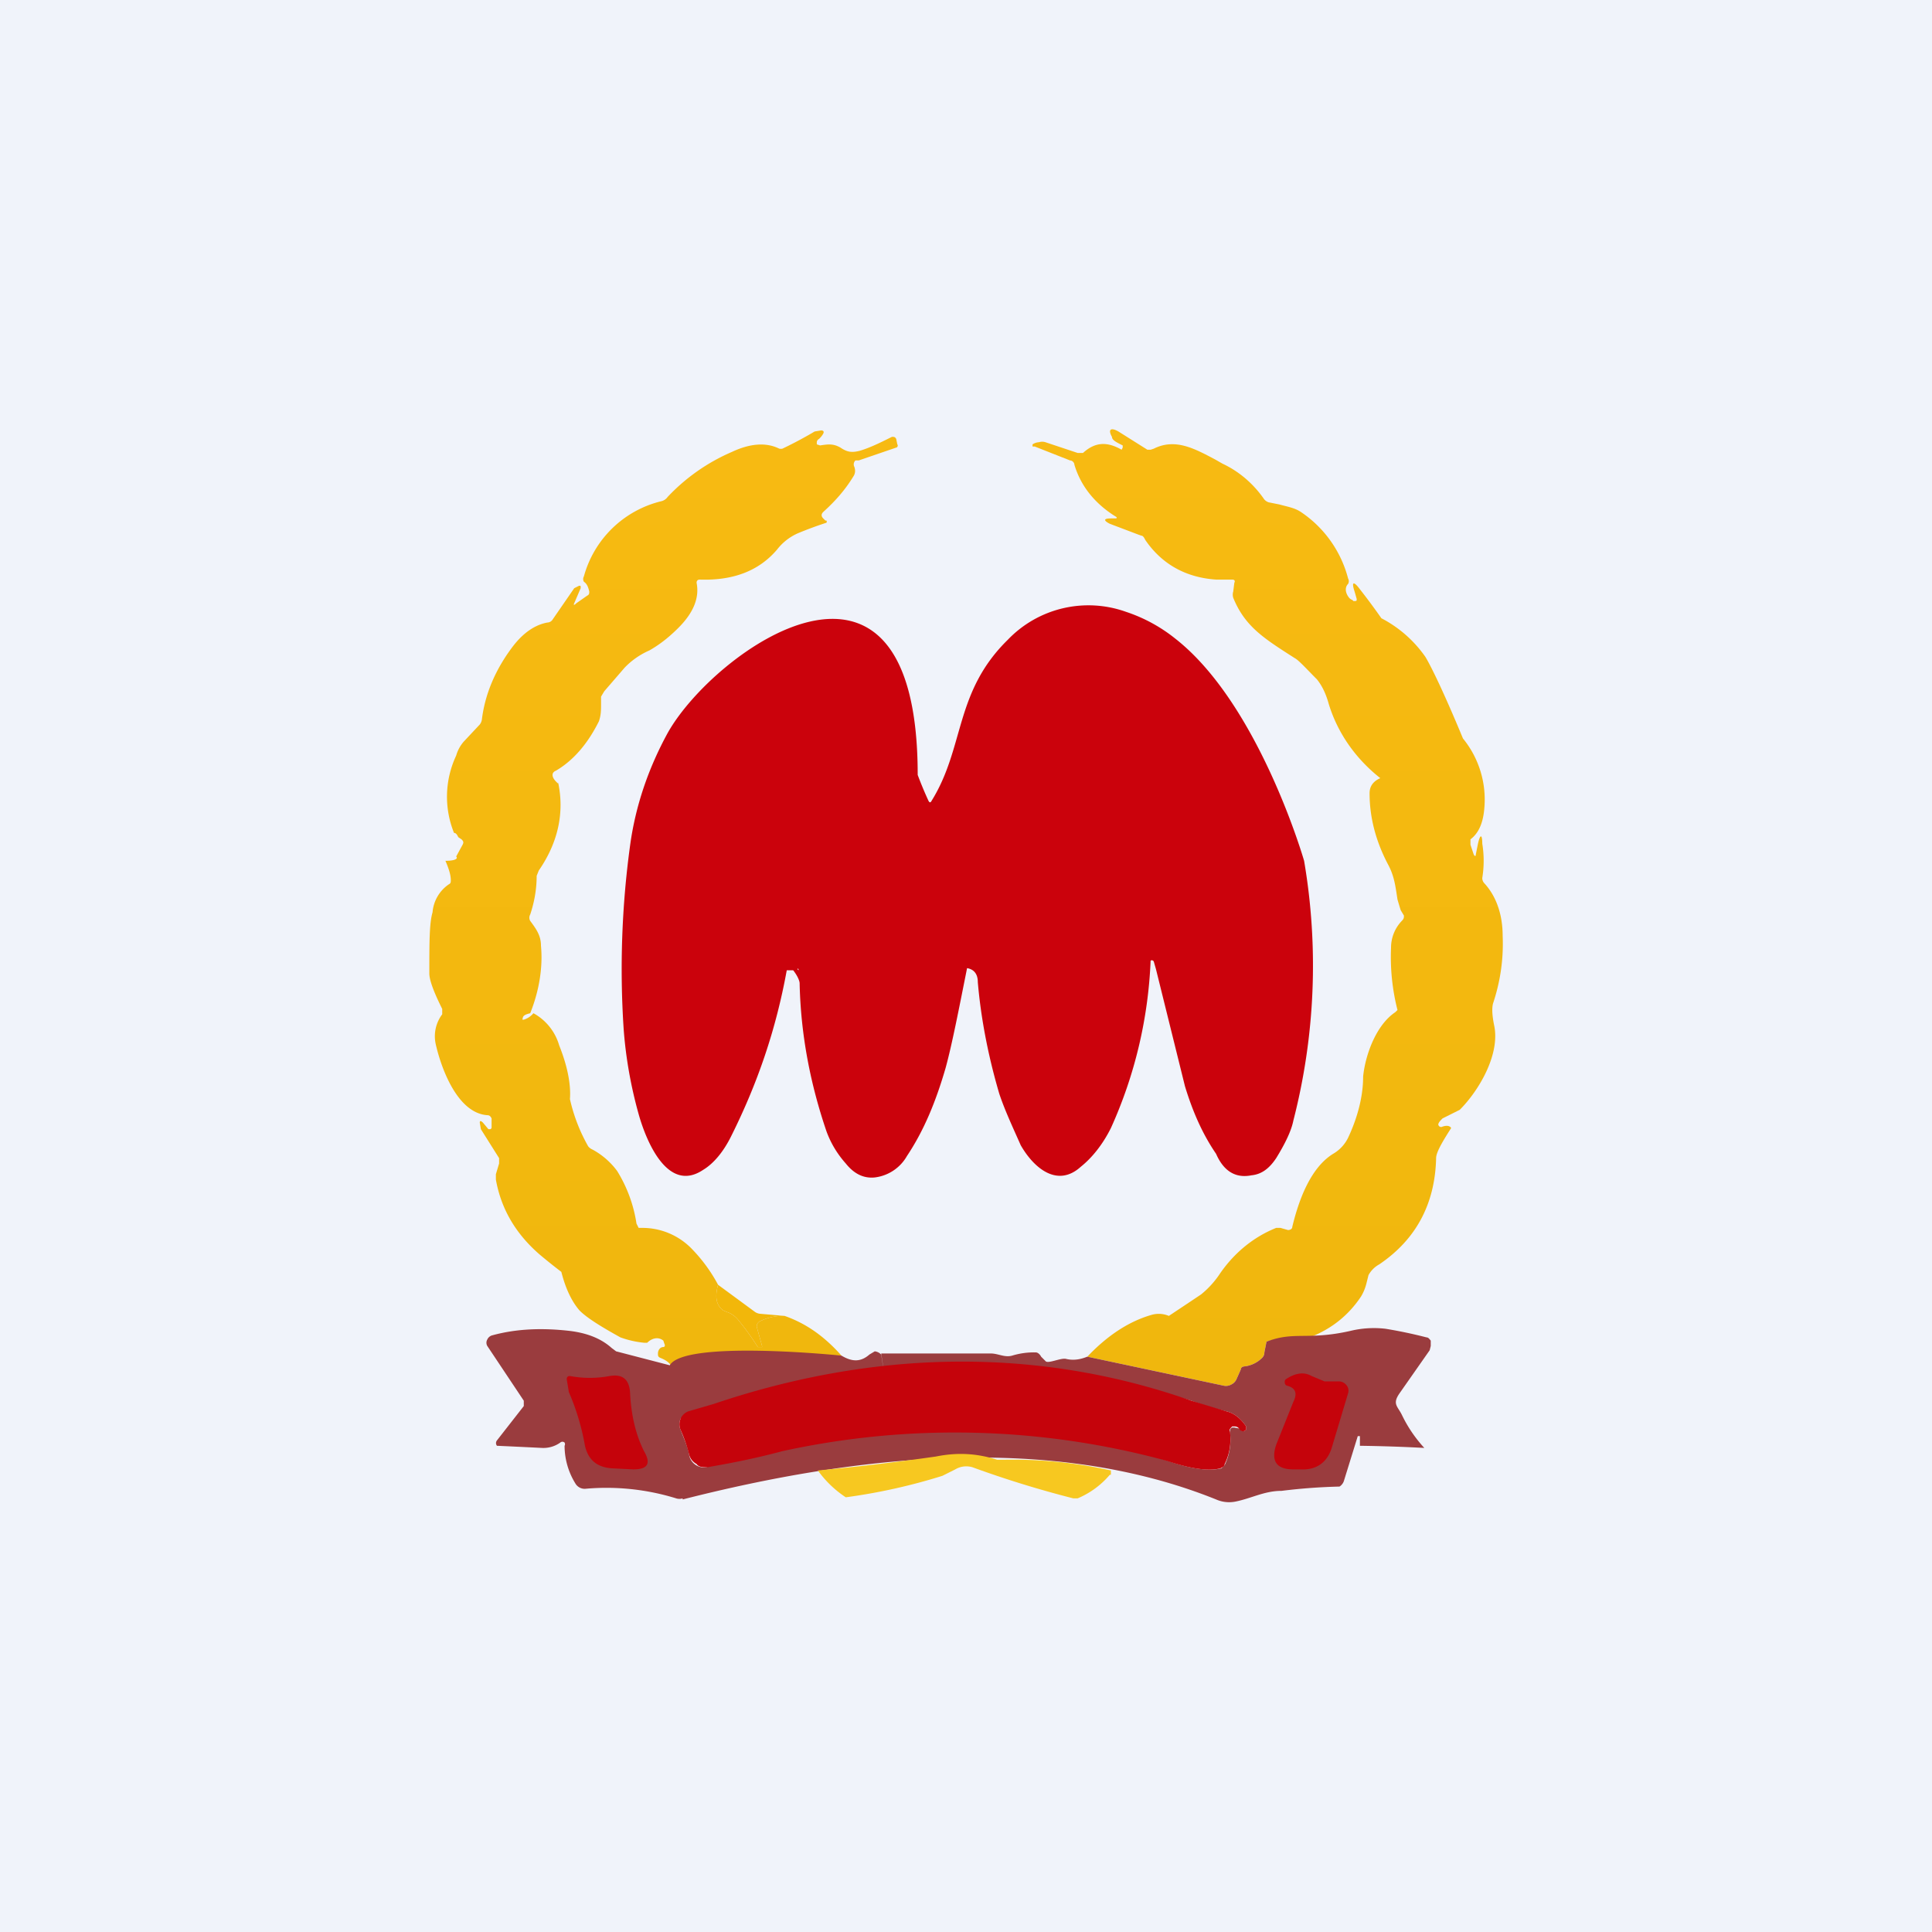 <!-- by TradingView --><svg width="18" height="18" viewBox="0 0 18 18" xmlns="http://www.w3.org/2000/svg"><path fill="#F0F3FA" d="M0 0h18v18H0z"/><path d="M12.38 6.56c.08.26.24.5.48.69-.07.03-.1.08-.1.14 0 .23.06.45.17.66.06.11.07.2.09.33a4.4 4.4 0 0 0 .03.1l.03.05c0 .02 0 .03-.02.05a.36.36 0 0 0-.1.25 2 2 0 0 0 .06.58l-.02.02c-.18.12-.28.4-.3.6 0 .2-.06.4-.14.57a.35.35 0 0 1-.14.15c-.21.13-.32.43-.38.68 0 .02-.02.03-.04.03l-.07-.02h-.04c-.2.08-.38.22-.52.42a.86.86 0 0 1-.18.2 78.25 78.25 0 0 1-.3.2.24.24 0 0 0-.16-.01c-.21.06-.41.19-.6.39l1.27.27a.1.1 0 0 0 .07-.01.1.1 0 0 0 .05-.05l.04-.09c0-.02.02-.03.04-.03a.28.28 0 0 0 .16-.08.07.07 0 0 0 .02-.05l.02-.1a.34.34 0 0 1 .23 0h.05c.26-.07.46-.21.6-.42a.44.44 0 0 0 .05-.12l.02-.08a.25.25 0 0 1 .1-.1c.34-.23.52-.56.53-.99 0-.05.05-.14.14-.28-.01-.02-.04-.03-.09-.01-.01 0-.02 0-.03-.02 0-.02.02-.04.04-.06l.16-.08c.18-.18.38-.52.32-.79-.02-.1-.02-.16-.01-.2.06-.18.1-.39.09-.63 0-.2-.06-.37-.17-.49a.07.07 0 0 1-.02-.05.99.99 0 0 0 0-.32c0-.09-.02-.09-.04 0l-.02.1c0 .02-.01.02-.02 0l-.03-.09v-.05c.08-.06.12-.16.13-.3a.9.9 0 0 0-.2-.64c-.17-.41-.29-.66-.35-.76a1.14 1.14 0 0 0-.41-.36 6.2 6.2 0 0 0-.2-.27c-.06-.08-.08-.07-.05.02l.02.07c0 .02 0 .02-.03.02l-.01-.01a.07.07 0 0 1-.03-.02c-.04-.05-.04-.1-.01-.13a.05.05 0 0 0 0-.05 1.07 1.07 0 0 0-.44-.62c-.06-.04-.13-.05-.2-.07l-.1-.02a.09.09 0 0 1-.05-.04c-.1-.14-.23-.25-.38-.32l-.07-.04c-.19-.1-.37-.2-.57-.1l-.03.01h-.03l-.27-.17c-.07-.04-.1-.02-.06.05 0 .03.04.05.1.08v.02l-.01.02c-.14-.08-.25-.07-.36.03h-.05l-.3-.1a.1.1 0 0 0-.06 0 .12.12 0 0 0-.06.02v.02h.02l.33.13c.02 0 .04.02.04.04.06.2.19.36.38.48.02.01.02.02 0 .02h-.04c-.07 0-.07.02-.01.05l.29.11c.02 0 .03.02.04.04.15.22.37.35.66.37h.15c.02 0 .03.01.02.03l-.01.08a.1.1 0 0 0 0 .06c.11.27.29.38.57.56.04.02.11.1.21.2.04.05.08.12.11.23Z" fill="url(#a)"/><path d="M5.2 7.3c-.06-.05-.07-.1-.02-.12.17-.1.3-.26.4-.46.02-.06.02-.1.02-.17v-.06l.03-.05.19-.22a.72.72 0 0 1 .23-.16c.07-.04.16-.1.27-.21.13-.13.2-.27.17-.42 0-.02.01-.03.03-.03.31.01.55-.08.72-.28a.5.5 0 0 1 .19-.15 3.43 3.43 0 0 1 .27-.1.02.02 0 0 0 0-.02h-.01l-.02-.02c-.02-.02-.02-.04 0-.06.11-.1.2-.2.28-.33.02-.03.02-.06.01-.09a.05.05 0 0 1 .01-.06H8l.35-.12c.01 0 .02-.02.01-.03l-.01-.05c-.01-.02-.02-.02-.04-.02-.1.05-.2.1-.3.13-.08.02-.12.01-.18-.03-.07-.04-.12-.03-.19-.02l-.03-.01v-.02s0-.02.02-.03a.2.2 0 0 0 .04-.05c.01-.02 0-.03-.02-.03l-.06.01a3.74 3.74 0 0 1-.3.16.07.07 0 0 1-.03 0c-.12-.06-.27-.05-.44.03a1.8 1.8 0 0 0-.6.42.1.1 0 0 1-.06.04.99.99 0 0 0-.72.7.05.05 0 0 0 0 .05c.03.02.04.05.05.09 0 .02 0 .03-.02.04l-.1.07c-.02.02-.03.02-.02 0l.06-.14v-.02a.02.02 0 0 0-.02 0l-.04.02-.2.29a.06.06 0 0 1-.05.03c-.11.02-.22.09-.32.22-.16.21-.26.44-.29.68a.1.1 0 0 1-.02.05l-.15.16a.34.34 0 0 0-.07.13.9.9 0 0 0-.02.72c.02 0 .03.02.04.04l.03.02c.02.02.02.03.01.05l-.06.11c.02.02-.01.04-.1.04.03.07.05.13.05.18 0 .02 0 .03-.02.04a.35.35 0 0 0-.15.26C4 8.6 4 8.78 4 9.07c0 .06.04.17.12.33v.05a.34.34 0 0 0-.06.28c.05.22.2.64.48.66.02 0 .03.01.04.03v.08a.02.02 0 0 1-.01.02h-.02l-.05-.06c-.02-.02-.03-.02-.03 0l.01.06.17.27v.05l-.03.1v.05c.05.28.19.51.41.7a5.65 5.65 0 0 0 .2.16c.04.16.1.28.17.36.07.07.2.15.38.25a.9.9 0 0 0 .22.05h.03c.04-.04.1-.06.15-.02l.01.03c.01.02 0 .03-.01.03-.03 0-.05.03-.05.06 0 .02 0 .03.02.04.05.02.08.04.1.07 0-.02.06-.02.15.02.03.01.06.04.08.09l.04.05a.06.06 0 0 0 .05.02l1.27-.27c-.16-.18-.33-.3-.53-.37a.48.48 0 0 0-.23.05c-.02.01-.03.03-.03.05l.05.18v.01h-.04a2.43 2.43 0 0 0-.18-.25.23.23 0 0 0-.09-.07 1.04 1.04 0 0 1-.05-.02c-.07-.05-.08-.13-.05-.24a1.47 1.47 0 0 0-.24-.33.64.64 0 0 0-.47-.2h-.03l-.02-.04a1.3 1.3 0 0 0-.18-.49.7.7 0 0 0-.23-.2.1.1 0 0 1-.04-.03 1.6 1.6 0 0 1-.17-.44c.01-.13-.02-.3-.1-.5a.5.5 0 0 0-.24-.3.19.19 0 0 1-.09.06c-.01 0-.02 0-.01-.01 0-.03.03-.04.07-.05.08-.2.12-.42.1-.63 0-.09-.04-.15-.1-.23a.06.06 0 0 1 0-.06c.04-.12.06-.24.06-.36l.02-.05c.18-.26.24-.54.18-.82Z" fill="url(#b)"/><path d="M10.95 5.95a1.47 1.47 0 0 0-.46-.25 1.04 1.04 0 0 0-1.1.26c-.5.49-.4 1-.71 1.5-.01.02-.02.02-.03 0a3.56 3.56 0 0 1-.1-.24c0-2.52-1.9-1.16-2.33-.39-.18.33-.3.68-.35 1.05a8.5 8.5 0 0 0-.06 1.7c.02.28.07.55.14.8s.27.74.6.52c.1-.06.19-.17.26-.31.25-.5.42-1 .52-1.55h.06c.04.05.06.1.06.12.01.48.1.94.25 1.38.04.11.1.21.18.3.08.1.17.14.27.13a.4.4 0 0 0 .3-.2c.16-.24.27-.51.36-.82.06-.22.12-.53.2-.93.06.01.1.05.1.13.03.35.1.7.2 1.04.05.15.12.3.2.48.12.21.34.4.56.2.1-.08.2-.2.28-.36a4.19 4.19 0 0 0 .37-1.56.02.02 0 0 1 .03.01l.02.07.27 1.09c.07.23.16.44.29.63.07.16.18.23.33.2.1-.01.17-.07.23-.16.08-.13.14-.25.16-.35a5.8 5.8 0 0 0 .1-2.42s-.42-1.46-1.2-2.07Zm-3.2 4.65Zm-.31-1.56-.01-.01v-.01A.02.02 0 0 0 7.4 9l.04.03Z" fill="#CB020C"/><path d="M7.31 12.26a.48.48 0 0 0-.23.05c-.02.01-.03.03-.03.05l.05.18v.01h-.04a2.41 2.41 0 0 0-.18-.25.23.23 0 0 0-.09-.07 1.17 1.17 0 0 1-.05-.02c-.07-.05-.08-.13-.05-.24l.34.25a.1.1 0 0 0 .05.02l.23.02Z" fill="#F2B70A"/><path d="M6.36 13.96a.1.1 0 0 1-.06 0 2.2 2.2 0 0 0-.84-.09.1.1 0 0 1-.1-.05.67.67 0 0 1-.1-.35.03.03 0 0 0 0-.03.03.03 0 0 0-.04 0 .27.27 0 0 1-.17.05 84.96 84.96 0 0 0-.42-.02.04.04 0 0 1 0-.05l.25-.32v-.05l-.34-.51a.06.06 0 0 1 0-.06.07.07 0 0 1 .05-.04c.22-.06.46-.07.72-.04.16.02.29.07.39.16l.04.03.5.13c.14-.24 1.6-.09 1.6-.09.1.06.18.06.26-.01l.05-.03a.1.1 0 0 1 .06.03l.03.19c0 .02 0 .03-.03.03-.13-.03-.22.02-.37 0-.46-.04-.87.2-1.3.38-.03.01-.18-.03-.2 0a.13.13 0 0 0 0 .1c.04.1.07.17.08.23a.14.14 0 0 0 .16.12 6.91 6.91 0 0 1 4.3-.06c.11.04.34.11.5.07l.03-.03a.54.54 0 0 0 .05-.3c0-.03 0-.04.02-.05h.02l.05.01c.02.03.04.03.06.01v-.03c-.04-.06-.1-.12-.18-.14-.08-.02-.2-.05-.33-.1a3.91 3.91 0 0 0-.68-.14l-.23-.05c-.26-.06-1.64-.05-1.6-.12 0-.02-.33.08-.35.07l-.03-.2h1.02c.07 0 .13.04.2.02a.7.7 0 0 1 .22-.03c.02 0 .04.02.05.04l.04.04c.02.03.14-.03.19-.02.08.02.15 0 .2-.02l1.27.27a.1.1 0 0 0 .07-.01.1.1 0 0 0 .05-.05l.04-.09c0-.02.02-.03.04-.03a.28.28 0 0 0 .16-.08.07.07 0 0 0 .02-.05l.02-.1c.26-.1.38-.01.78-.1a.93.93 0 0 1 .33-.02 4.31 4.31 0 0 1 .38.08c.02 0 .03.02.04.03v.05l-.01.04-.28.4c-.07.1-.02.12.02.2a1.25 1.25 0 0 0 .21.31 14.68 14.68 0 0 0-.6-.02v-.09h-.02l-.13.42a.1.1 0 0 1-.04.05 5.34 5.34 0 0 0-.54.04c-.16 0-.28.07-.43.1a.3.3 0 0 1-.18-.02c-1.54-.62-3.36-.41-4.97 0Z" fill="#9A3C3E"/><path d="m11.1 13.05.33.1c.08.02.14.08.18.14v.03c-.02.02-.04.02-.06 0a.05.05 0 0 0-.05-.03h-.02c-.02.02-.03.03-.02.05.01.1 0 .2-.05.3 0 .02-.02.03-.04.04-.15.04-.38-.03-.5-.07a7.52 7.52 0 0 0-3.58-.09c-.3.08-.53.12-.7.15-.04 0-.08 0-.1-.03a.14.14 0 0 1-.07-.09 1.36 1.36 0 0 0-.08-.23.13.13 0 0 1 0-.1.13.13 0 0 1 .07-.07l.24-.07c1.48-.5 3-.54 4.45-.03ZM12.34 12.87h.13a.09.09 0 0 1 .07.03.08.08 0 0 1 .02.08l-.15.5c-.04.14-.14.22-.3.21h-.06c-.16 0-.21-.08-.16-.23l.16-.4c.04-.08.02-.13-.06-.15a.03.03 0 0 1-.02-.03.03.03 0 0 1 .01-.03c.09-.06.17-.07.24-.03l.12.05ZM5.45 13.47a2.21 2.21 0 0 0-.15-.5l-.02-.12c0-.02.01-.03.03-.03a1 1 0 0 0 .37 0c.12-.02.18.03.19.15.01.23.06.41.13.55.07.12.03.17-.1.17l-.2-.01c-.14-.01-.22-.08-.25-.21Z" fill="#C5030B"/><path d="M10.34 13.74a.8.8 0 0 1-.3.22H10a9.75 9.75 0 0 1-.94-.29.2.2 0 0 0-.16.02l-.12.06a5.42 5.42 0 0 1-.9.2.99.99 0 0 1-.26-.25 22.25 22.25 0 0 0 1.1-.13c.2-.04.38-.03.57.03h.06a4.21 4.21 0 0 1 1 .1v.04Z" fill="#F7C820"/><defs><linearGradient id="a" x1="9" y1="4" x2="9" y2="12.91" gradientUnits="userSpaceOnUse"><stop stop-color="#F7BA12"/><stop offset="1" stop-color="#F0B70D"/></linearGradient><linearGradient id="b" x1="9" y1="4" x2="9" y2="12.91" gradientUnits="userSpaceOnUse"><stop stop-color="#F7BA12"/><stop offset="1" stop-color="#F0B70D"/></linearGradient></defs></svg>